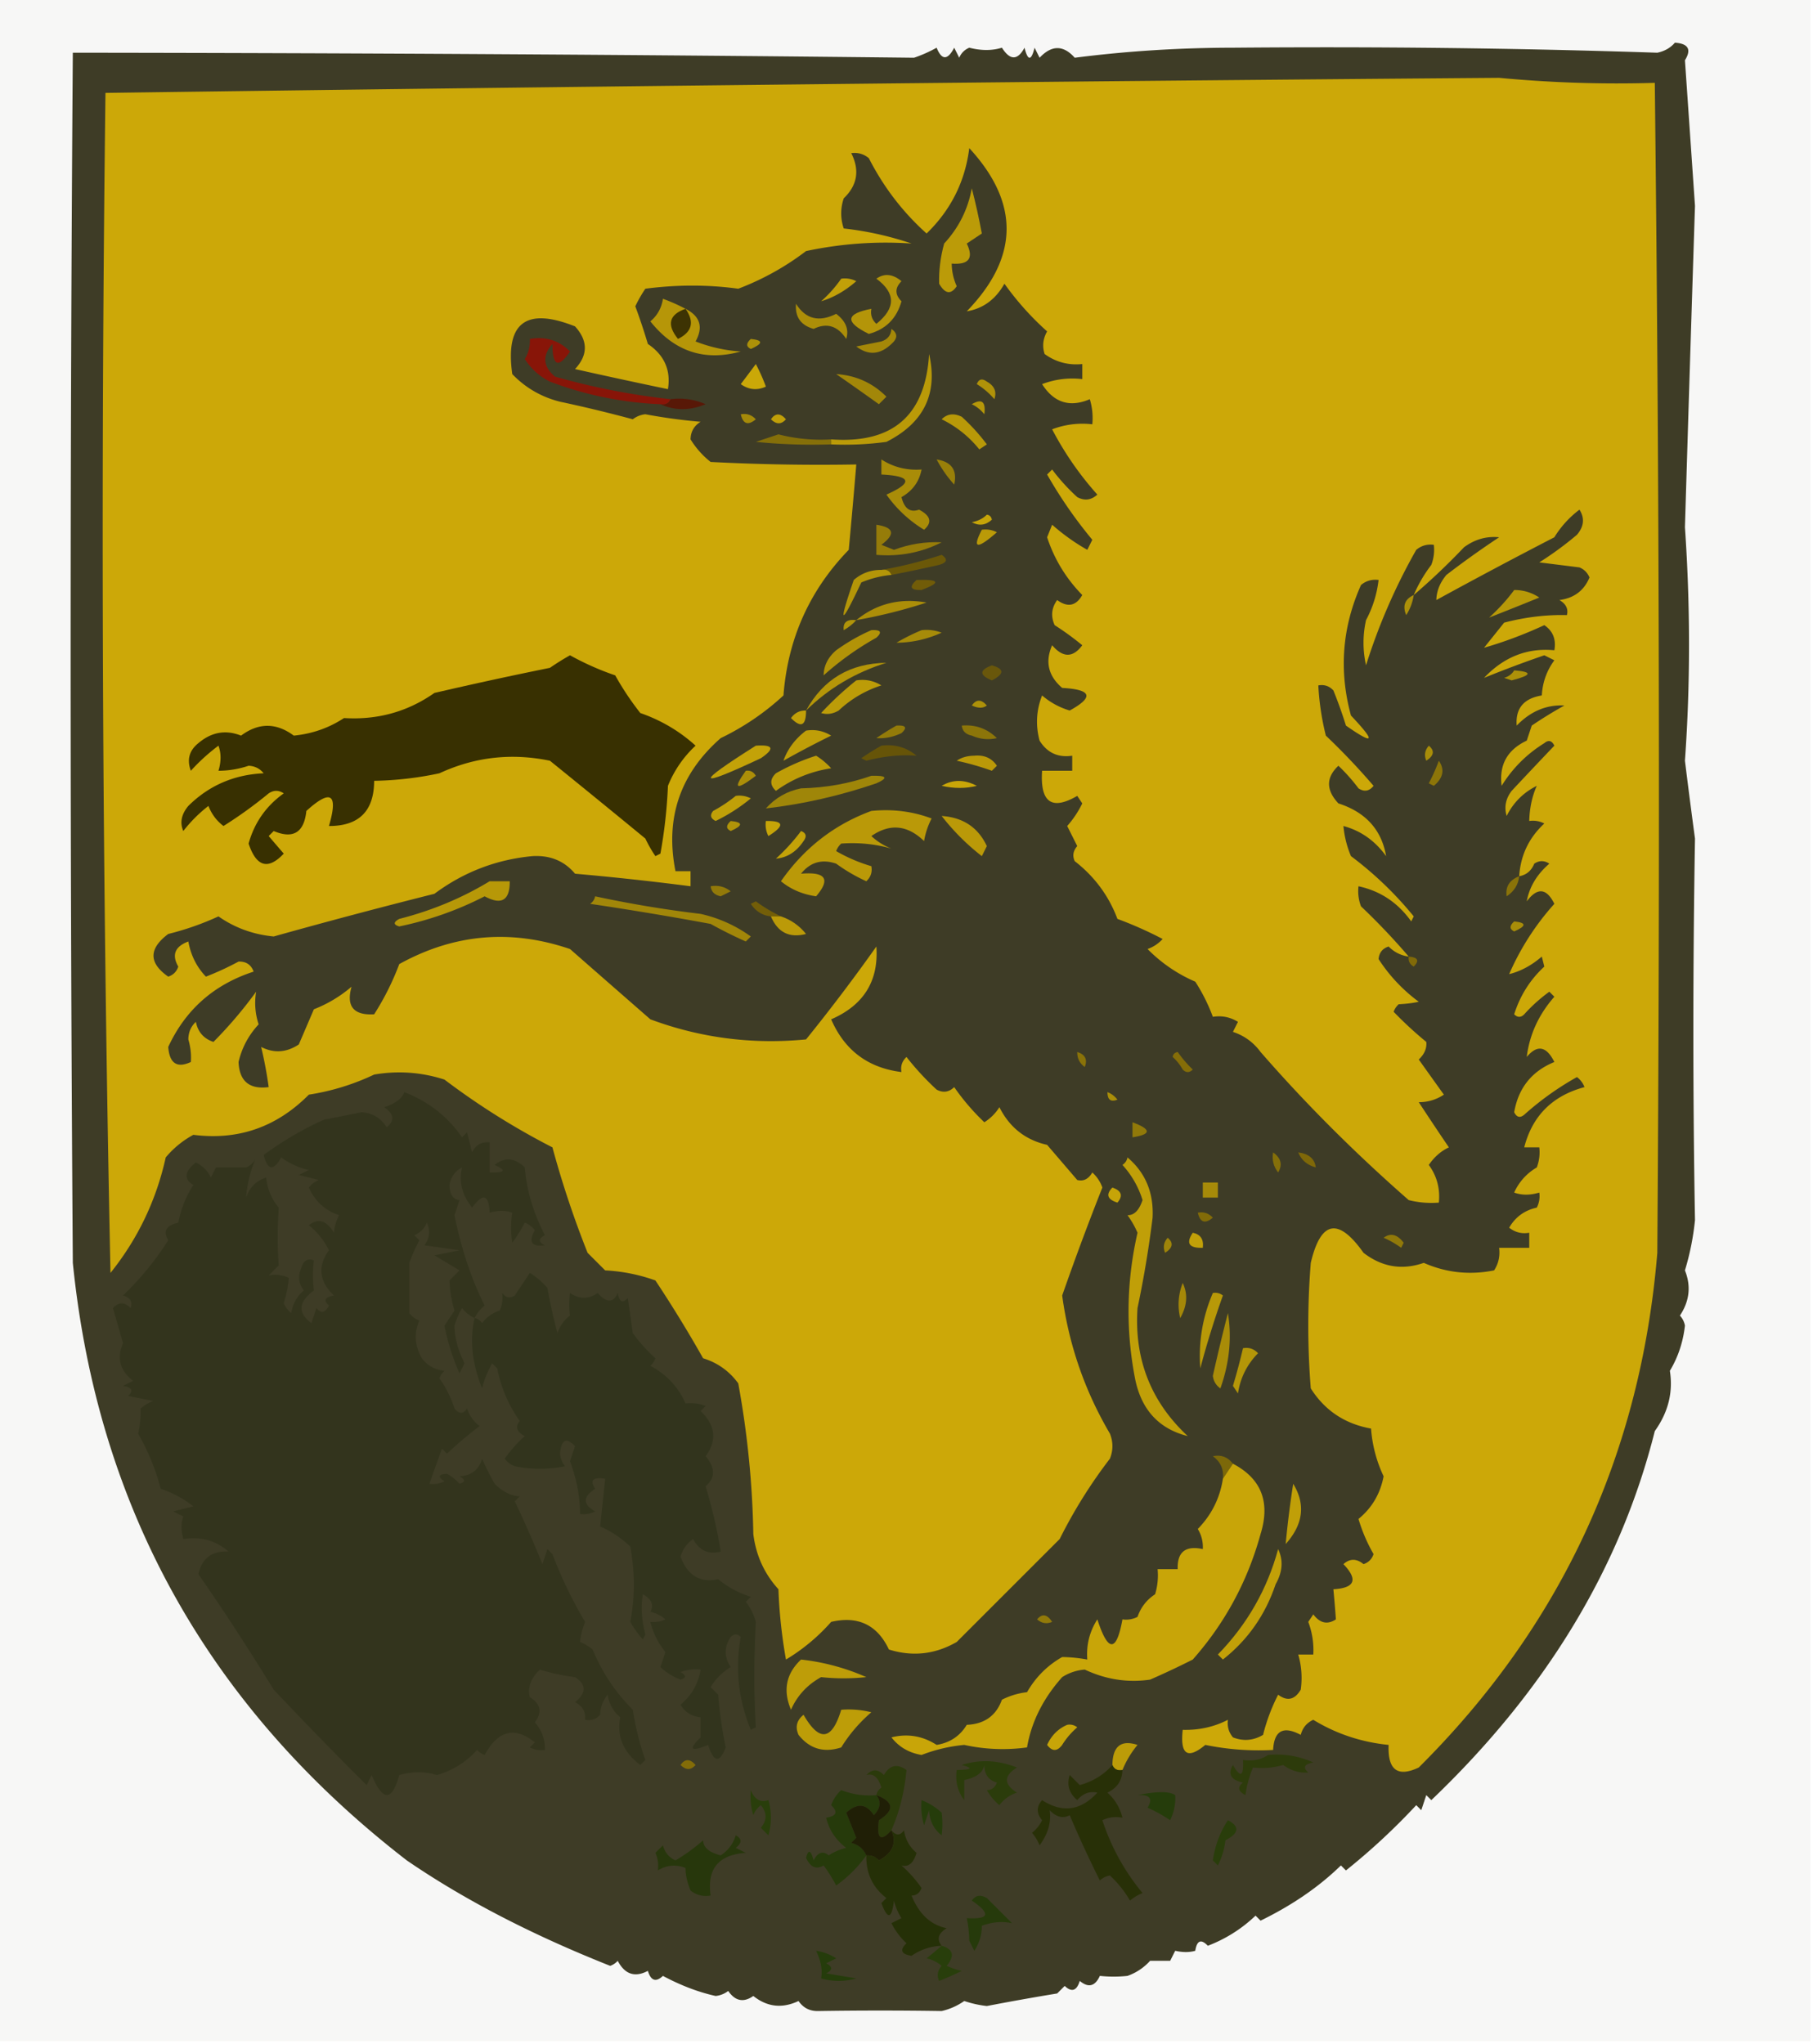 <svg xmlns="http://www.w3.org/2000/svg" width="361" height="407" style="shape-rendering:geometricPrecision;text-rendering:geometricPrecision;image-rendering:optimizeQuality;fill-rule:evenodd;clip-rule:evenodd"><path style="opacity:.039" fill="#323300" d="M-.5-.5h361v407H-.5V-.5z"/><path style="opacity:.847" fill="#1d1b00" d="M333.5 8.5c2.673.184 3.34 1.351 2 3.5l2 29c-.688 21.28-1.355 42.614-2 64 1.084 15.749 1.084 31.249 0 46.5.643 5.198 1.31 10.365 2 15.5-.429 25.977-.429 51.31 0 76a52.42 52.42 0 0 1-2 10c1.248 3.118.914 6.118-1 9a3.943 3.943 0 0 1 1 2c-.37 3.287-1.37 6.287-3 9 .674 4.263-.326 8.263-3 12-6.827 27.184-21.66 51.684-44.5 73.5l-1-1-1 3-1-1a130.132 130.132 0 0 1-14 13l-1-1c-4.347 4.249-9.68 7.915-16 11l-1-1a28.206 28.206 0 0 1-9.5 6c-1.342-1.402-2.176-1.069-2.5 1-1.164.335-2.497.335-4 0l-1 2h-4a10.94 10.94 0 0 1-4.5 3 26.051 26.051 0 0 1-5.5 0c-.953 2.092-2.286 2.425-4 1-.605 1.981-1.605 2.315-3 1l-1.5 1.5a514.52 514.52 0 0 0-14 2.5 21.537 21.537 0 0 1-4.5-1 12.793 12.793 0 0 1-4.5 2 775.561 775.561 0 0 0-24.5 0c-1.711.061-3.044-.606-4-2-3.24 1.536-6.24 1.203-9-1-1.938 1.36-3.604 1.027-5-1a4.933 4.933 0 0 1-2.5 1c-3.442-.764-6.942-2.097-10.5-4-1.395 1.315-2.395.981-3-1-2.584 1.361-4.584.695-6-2a3.647 3.647 0 0 1-1.5 1c-15.604-6.19-29.104-13.19-40.5-21-39.389-30.435-61.556-70.101-66.5-119-.579-81.444-.579-161.778 0-241 57.422.059 113.255.392 167.5 1a27.104 27.104 0 0 0 4.5-2c1.017 2.528 2.184 2.528 3.5 0l1 2c.388-.928 1.055-1.595 2-2 2.368.607 4.534.607 6.5 0 1.62 2.558 3.12 2.558 4.5 0 .667 2.667 1.333 2.667 2 0l1 2c2.398-2.554 4.731-2.554 7 0 10.273-1.321 20.773-1.988 31.5-2 28.94-.249 57.107.085 84.5 1 1.459-.308 2.626-.975 3.5-2z"/><path style="opacity:.78" fill="#f3c700" d="M302.5 174.5c.267-4.157 1.933-7.657 5-10.5a4.934 4.934 0 0 0-3-.5c.068-2.585.568-4.918 1.5-7-2.667 1.333-4.667 3.333-6 6-.52-1.789-.187-3.456 1-5 2.842-3.042 5.676-6.042 8.5-9-.502-1.021-1.168-1.188-2-.5-3.5 2.167-6.333 5-8.5 8.5-.531-4.185 1.136-7.185 5-9l1-3a86.653 86.653 0 0 1 6.5-4c-3.569-.184-6.736 1.149-9.5 4-.266-3.415 1.4-5.415 5-6 .151-2.619.985-4.953 2.5-7l-2-1a233.388 233.388 0 0 0-12 4.5c3.953-4.181 8.62-6.014 14-5.5.384-2.165-.283-3.832-2-5-4 1.848-8 3.348-12 4.5l4-5c4.259-1.107 8.425-1.607 12.5-1.5.311-1.242-.189-2.242-1.5-3 2.911-.376 4.911-1.876 6-4.5-.405-.945-1.072-1.612-2-2l-8-1a66.73 66.73 0 0 0 7.5-5.5c1.401-1.646 1.568-3.313.5-5a19.745 19.745 0 0 0-5 5.5 1072.946 1072.946 0 0 0-23.5 12.5c.044-1.779.711-3.445 2-5a183.542 183.542 0 0 1 10.5-7.5c-2.517-.257-4.85.41-7 2a133.234 133.234 0 0 1-10 9.5 27.563 27.563 0 0 1 3.5-6 8.43 8.43 0 0 0 .5-4c-1.322-.17-2.489.163-3.5 1a118.252 118.252 0 0 0-10 23c-.667-3-.667-6 0-9a22.394 22.394 0 0 0 2.5-8c-1.322-.17-2.489.163-3.5 1-3.761 8.419-4.428 17.085-2 26 5.02 5.302 4.687 5.969-1 2a87.287 87.287 0 0 0-2.5-7c-.825-.886-1.825-1.219-3-1a52.016 52.016 0 0 0 1.5 10 136.414 136.414 0 0 1 9.5 10c-.865 1.083-1.865 1.249-3 .5a35.594 35.594 0 0 0-4-4.5c-2.487 2.334-2.487 4.834 0 7.5 5.427 1.746 8.594 5.246 9.5 10.5-2.207-3.064-5.041-5.064-8.5-6a20.093 20.093 0 0 0 1.5 6 70.96 70.96 0 0 1 12.5 12l-.5 1c-2.659-3.736-6.159-6.069-10.5-7a8.43 8.43 0 0 0 .5 4 133.234 133.234 0 0 1 9.5 10c-1.544-.203-2.878-.87-4-2-1.22.387-1.887 1.22-2 2.5a32.298 32.298 0 0 0 8 8.5c-1.082.249-2.415.415-4 .5a3.647 3.647 0 0 0-1 1.5 76.236 76.236 0 0 0 6.5 6c.127 1.277-.373 2.443-1.5 3.5 1.652 2.323 3.319 4.656 5 7-1.525 1.009-3.192 1.509-5 1.5a622.137 622.137 0 0 0 6 9c-1.573.735-2.907 1.901-4 3.5 1.611 2.21 2.278 4.71 2 7.5a18.453 18.453 0 0 1-6-.5c-10.741-9.407-20.574-19.24-29.5-29.5-1.42-1.922-3.253-3.255-5.5-4l1-2c-1.545-.952-3.212-1.285-5-1a35.576 35.576 0 0 0-3.5-7 29.905 29.905 0 0 1-9.5-6.5 7.293 7.293 0 0 0 3-2 76.537 76.537 0 0 0-9-4c-1.724-4.599-4.558-8.433-8.5-11.5-.492-1.049-.326-2.049.5-3l-2-4a19.953 19.953 0 0 0 3-4.5l-1-1.5c-5.086 2.958-7.419 1.292-7-5h6v-3c-2.825.419-4.991-.581-6.5-3-.821-3.054-.655-6.054.5-9a14.766 14.766 0 0 0 5.5 3c4.883-2.683 4.383-4.183-1.5-4.5-2.775-2.38-3.442-5.213-2-8.5 2.141 2.519 4.141 2.519 6 0a56.551 56.551 0 0 0-5.5-4c-.798-1.759-.631-3.426.5-5 2.086 1.523 3.752 1.19 5-1-3.237-3.313-5.571-7.146-7-11.5l1-2.5a40.943 40.943 0 0 0 7 5l1-2a90.207 90.207 0 0 1-9-13l1-1a38.918 38.918 0 0 0 5 5.5c1.444.78 2.777.614 4-.5a63.477 63.477 0 0 1-9-13 16.868 16.868 0 0 1 8-1 12.93 12.93 0 0 0-.5-5c-3.978 1.701-7.145.701-9.5-3a16.868 16.868 0 0 1 8-1v-3c-2.772.28-5.272-.387-7.5-2-.496-1.535-.33-3.035.5-4.5a57.628 57.628 0 0 1-8.5-9.5c-1.762 3.13-4.262 4.964-7.5 5.5 10.402-10.736 10.569-21.569.5-32.5-.829 6.643-3.662 12.31-8.5 17-4.729-4.24-8.562-9.24-11.5-15-1.011-.837-2.178-1.17-3.5-1 1.715 3.399 1.215 6.399-1.5 9-.667 2-.667 4 0 6 4.609.51 9.109 1.51 13.5 3-6.987-.486-13.987.014-21 1.5a53.5 53.5 0 0 1-13.5 7.5c-6.013-.827-12.18-.827-18.5 0a26.598 26.598 0 0 0-2 3.5 121.85 121.85 0 0 1 2.5 7.5c3.275 2.21 4.608 5.21 4 9a1152.235 1152.235 0 0 1-18.5-4c2.6-2.794 2.6-5.627 0-8.5-9.763-3.89-13.93-.723-12.5 9.5 2.626 2.73 5.793 4.564 9.5 5.5a277.67 277.67 0 0 1 14.5 3.5 4.94 4.94 0 0 1 2.5-1c3.638.682 7.305 1.182 11 1.5-1.304.804-1.971 1.97-2 3.5a17.306 17.306 0 0 0 4 4.5c9.661.5 19.328.666 29 .5-.469 5.662-.969 11.329-1.5 17-7.796 8.031-12.129 17.698-13 29a50.729 50.729 0 0 1-12.5 8.5c-8.091 7.105-11.091 15.939-9 26.5h3v3a562.155 562.155 0 0 0-23-2.5c-2.133-2.547-4.966-3.713-8.5-3.5-7.192.679-13.692 3.179-19.5 7.5-10.733 2.697-21.4 5.53-32 8.5-4.084-.39-7.75-1.724-11-4a56.224 56.224 0 0 1-10 3.5c-3.912 2.937-3.912 5.77 0 8.5 1-.333 1.667-1 2-2-1.34-2.334-.674-4.001 2-5 .498 2.752 1.664 5.085 3.5 7a58.07 58.07 0 0 0 6.5-3c1.5-.047 2.5.619 3 2-7.897 2.568-13.563 7.568-17 15 .247 3.279 1.747 4.279 4.5 3 .117-1.45-.05-2.95-.5-4.5.01-1.404.51-2.57 1.5-3.5.401 2.021 1.568 3.355 3.5 4a85.184 85.184 0 0 0 8.5-10 13.528 13.528 0 0 0 .5 6.5c-2.01 2.167-3.344 4.667-4 7.5.162 3.826 2.162 5.493 6 5a82.54 82.54 0 0 0-1.5-8c2.545 1.297 5.045 1.131 7.5-.5l3-7a26.043 26.043 0 0 0 7.5-4.5c-1.102 3.901.398 5.734 4.5 5.5a53.253 53.253 0 0 0 5-10c10.879-6.021 22.212-7.021 34-3a11776.4 11776.4 0 0 0 16 14c9.959 3.704 20.293 5.037 31 4a365.079 365.079 0 0 0 14-18.5c.482 6.85-2.518 11.684-9 14.5 2.67 6.168 7.337 9.668 14 10.5-.219-1.175.114-2.175 1-3a55.05 55.05 0 0 0 6 6.5c1.284.684 2.451.517 3.5-.5a44.94 44.94 0 0 0 6 7 9.568 9.568 0 0 0 3-3c2.022 4.029 5.188 6.529 9.5 7.5l6 7c1.242.311 2.242-.189 3-1.5a7.293 7.293 0 0 1 2 3 552.22 552.22 0 0 0-8 21.5c1.326 9.816 4.493 18.982 9.5 27.5.667 1.667.667 3.333 0 5a98.66 98.66 0 0 0-10 16L190.5 327c-4.298 2.472-8.798 2.972-13.5 1.5-2.322-4.91-6.155-6.744-11.5-5.5a38.182 38.182 0 0 1-9 7.5 100.292 100.292 0 0 1-1.5-14c-2.816-3.103-4.483-6.77-5-11a184.104 184.104 0 0 0-3-30c-1.774-2.44-4.108-4.106-7-5a254.372 254.372 0 0 0-9.5-15.5 34.78 34.78 0 0 0-10-2l-3.5-3.5a193.678 193.678 0 0 1-7-21A145.865 145.865 0 0 1 88.5 215c-4.576-1.476-9.243-1.81-14-1a46.898 46.898 0 0 1-13 4c-6.42 6.472-14.086 9.139-23 8a18.776 18.776 0 0 0-5.5 4.5c-1.892 8.546-5.559 16.213-11 23a7011.446 7011.446 0 0 1-1-235 48286.052 48286.052 0 0 1 277.5-3 249.202 249.202 0 0 0 31 1c.892 77.665 1.059 155.332.5 233-3.314 40.119-19.147 74.286-47.5 102.5-4.205 1.994-6.205.494-6-4.5-5.454-.548-10.454-2.215-15-5-1.299.59-2.132 1.59-2.5 3-3.466-1.85-5.299-.85-5.5 3a52.793 52.793 0 0 1-13.5-1c-3.537 2.936-5.037 1.936-4.5-3 3.239.087 6.239-.58 9-2-.17 1.322.163 2.489 1 3.5 2.079.808 4.079.641 6-.5a37.321 37.321 0 0 1 3-8c1.806 1.359 3.306 1.025 4.5-1a16.597 16.597 0 0 0-.5-7h3a15.894 15.894 0 0 0-1-6.5l1-1.5c1.32 1.77 2.82 2.103 4.5 1a240.024 240.024 0 0 0-.5-6c4.289-.244 4.956-1.911 2-5 1.276-1.145 2.609-1.145 4 0 1-.333 1.667-1 2-2a32.415 32.415 0 0 1-3-7c2.676-2.19 4.342-5.023 5-8.5a26.708 26.708 0 0 1-2.5-9.5c-5.213-.934-9.213-3.6-12-8a156.422 156.422 0 0 1 0-25c1.984-8.43 5.484-9.097 10.5-2 3.686 2.837 7.686 3.503 12 2 4.474 1.968 9.14 2.468 14 1.5.88-1.356 1.214-2.856 1-4.5h6v-3c-1.478.262-2.811-.071-4-1 1.238-2.137 3.071-3.471 5.5-4a4.934 4.934 0 0 0 .5-3c-1.831.552-3.497.552-5 0a10.91 10.91 0 0 1 4.5-5 8.43 8.43 0 0 0 .5-4h-3c1.612-6.279 5.612-10.279 12-12a4.457 4.457 0 0 0-1.5-2 58.317 58.317 0 0 0-10.5 7.5c-.832.688-1.498.521-2-.5.84-4.835 3.506-8.169 8-10-1.577-3.175-3.41-3.509-5.5-1 .555-4.464 2.389-8.464 5.5-12l-1-1a31.84 31.84 0 0 0-5 4.5c-.667.667-1.333.667-2 0 1.179-3.734 3.179-6.901 6-9.5l-.5-2c-2.029 1.76-4.196 2.927-6.5 3.5a51.758 51.758 0 0 1 9-14c-1.552-3.151-3.385-3.318-5.5-.5.541-2.892 2.041-5.392 4.5-7.5-1-.667-2-.667-3 0-.578 1.417-1.578 2.25-3 2.5z"/><path style="opacity:.78" fill="#deb600" d="M193.5 37.5c.744 2.86 1.411 5.86 2 9l-3 2c1.421 2.928.421 4.262-3 4 .019 1.56.352 3.06 1 4.5-1.148 1.726-2.315 1.56-3.5-.5-.073-2.658.26-5.324 1-8 2.904-3.142 4.738-6.809 5.5-11z"/><path style="opacity:.78" fill="#e6bd00" d="M167.5 55.5a4.932 4.932 0 0 1 3 .5c-2.191 1.92-4.524 3.253-7 4a25.154 25.154 0 0 0 4-4.5z"/><path style="opacity:.78" fill="#d7b000" d="M136.5 61.5c2.91 1.473 3.577 3.64 2 6.5a29.948 29.948 0 0 0 9 2c-7.226 2.01-13.226.01-18-6 1.393-1.171 2.227-2.671 2.5-4.5a36.28 36.28 0 0 1 4.5 2z"/><path style="opacity:.847" fill="#272203" d="M136.5 61.5c1.822 2.607 1.322 4.607-1.5 6-2.29-2.844-1.79-4.844 1.5-6z"/><path style="opacity:.78" fill="#caa600" d="M158.5 60.5c1.916 3.056 4.582 3.722 8 2 1.922 1.46 2.589 3.127 2 5-1.7-2.618-3.866-3.284-6.5-2-2.556-.72-3.723-2.386-3.5-5z"/><path style="opacity:.773" fill="#d6af00" d="M174.5 55.5c1.589-1.121 3.256-.954 5 .5-1.333 1.333-1.333 2.667 0 4-.953 3.424-3.119 5.59-6.5 6.5-4.812-2.351-4.645-4.018.5-5-.219 1.175.114 2.175 1 3 3.882-3.125 3.882-6.125 0-9z"/><path style="opacity:.788" fill="#9c0b00" d="M133.5 79.5c-.342.838-1.008 1.172-2 1a70.138 70.138 0 0 1-22-4.5 12.38 12.38 0 0 1-5-4.5 6.845 6.845 0 0 0 1-4c3.165-.537 5.831.297 8 2.5-2.333 3.427-3.5 2.927-3.5-1.5-2.051 2.31-1.884 4.476.5 6.5a139.472 139.472 0 0 0 23 4.5z"/><path style="opacity:.78" fill="#c19e00" d="M177.5 65.5c1.276.886 1.276 1.886 0 3-2.273 2.163-4.607 2.33-7 .5l5-1c1.256-.417 1.923-1.25 2-2.5z"/><path style="opacity:.773" fill="#ceaa00" d="M149.5 67.5c2.475.247 2.475.913 0 2-.963-.47-.963-1.136 0-2z"/><path style="opacity:.78" fill="#f1c600" d="M150.5 72.5a36.287 36.287 0 0 1 2 4.5c-1.759.797-3.426.63-5-.5a512.469 512.469 0 0 0 3-4z"/><path style="opacity:.773" fill="#d1ab00" d="M194.5 76.5c.397-1.025 1.063-1.192 2-.5 1.507.837 2.007 2.004 1.5 3.5a14.694 14.694 0 0 0-3.5-3z"/><path style="opacity:.773" fill="#bf9c00" d="M166.5 74.5c3.911.247 7.244 1.747 10 4.5l-1.5 1.5a625.375 625.375 0 0 0-8.5-6z"/><path style="opacity:.816" fill="#5f1101" d="M133.5 79.5a13.118 13.118 0 0 1 7 1c-3.145 1.303-6.145 1.303-9 0 .992.172 1.658-.162 2-1z"/><path style="opacity:.78" fill="#dcb500" d="M165.5 88.5v-1c12.268.896 18.768-4.77 19.5-17 1.796 7.895-1.038 13.728-8.5 17.5a60.94 60.94 0 0 1-11 .5z"/><path style="opacity:.773" fill="#d8b100" d="M193.5 80.5c1.996-1.188 2.829-.521 2.5 2-.708-.88-1.542-1.547-2.5-2z"/><path style="opacity:.773" fill="#c3a100" d="M147.5 82.5c1.175-.219 2.175.114 3 1-1.552 1.298-2.552.965-3-1z"/><path style="opacity:.78" fill="#e4bb00" d="M153.5 83.5c.886-1.276 1.886-1.276 3 0-.925 1.062-1.925 1.062-3 0z"/><path style="opacity:.78" fill="#dab300" d="M187.5 83.5c1.101-1.098 2.434-1.265 4-.5a38.918 38.918 0 0 1 5 5.5l-1.5 1a21.773 21.773 0 0 0-7.5-6z"/><path style="opacity:.773" fill="#9a7e01" d="M165.5 87.5v1c-5.011.166-10.011 0-15-.5l4.5-1.5a33.799 33.799 0 0 0 10.5 1z"/><path style="opacity:.773" fill="#b49400" d="M186.5 91.5c2.973.465 4.14 2.132 3.5 5a24.004 24.004 0 0 1-3.5-5z"/><path style="opacity:.78" fill="#c7a300" d="M175.5 91.5c2.413 1.55 5.079 2.217 8 2-.461 2.416-1.794 4.25-4 5.5.565 2.298 1.732 3.131 3.5 2.5 2.326 1.213 2.659 2.546 1 4a25.059 25.059 0 0 1-7.5-7c5.325-2.37 4.992-3.704-1-4v-3z"/><path style="opacity:.78" fill="#ebc100" d="M196.5 102.5c.543.06.876.393 1 1-1.223 1.114-2.556 1.281-4 .5 1.237-.232 2.237-.732 3-1.5z"/><path style="opacity:.773" fill="#b08f00" d="M174.5 104.5c3.529.53 3.862 1.863 1 4l2.5 1c3.113-1.157 6.28-1.657 9.5-1.5-4.039 2.05-8.372 2.884-13 2.5v-6z"/><path style="opacity:.78" fill="#dcb500" d="M195.5 105.5a4.934 4.934 0 0 1 3 .5c-3.971 3.474-4.971 3.307-3-.5z"/><path style="opacity:.792" fill="#776000" d="M177.5 114.5c-.342-.838-1.008-1.172-2-1 3.954-.676 7.954-1.676 12-3 1.274.859 1.108 1.526-.5 2a294.278 294.278 0 0 1-9.5 2z"/><path style="opacity:.792" fill="#7e6500" d="M182.5 115.5c4.6-.155 4.933.512 1 2-2.221.061-2.554-.605-1-2z"/><path style="opacity:.78" fill="#d5af00" d="M175.5 113.5c.992-.172 1.658.162 2 1a20.093 20.093 0 0 0-6 1.5c-4.152 8.823-4.652 8.657-1.5-.5 1.584-1.361 3.418-2.028 5.5-2z"/><path style="opacity:.78" fill="#dab300" d="M301.5 117.5c1.808-.009 3.475.491 5 1.5a710.318 710.318 0 0 1-10 4c1.924-1.75 3.591-3.583 5-5.5z"/><path style="opacity:.773" fill="#ceaa00" d="M281.5 118.5a10.134 10.134 0 0 1-1.5 4c-.773-1.852-.273-3.186 1.5-4z"/><path style="opacity:.78" fill="#caa500" d="M170.5 123.5c4.025-3.278 8.692-4.445 14-3.5a102.856 102.856 0 0 1-14 3.5z"/><path style="opacity:.773" fill="#d2ad00" d="M170.5 123.5c-.672.767-1.505 1.434-2.5 2-.188-1.561.645-2.228 2.5-2z"/><path style="opacity:.78" fill="#d2ac00" d="M173.5 125.5c1.879-.107 2.212.393 1 1.5a58.317 58.317 0 0 0-10.5 7.5c.027-1.917.861-3.584 2.5-5 2.265-1.627 4.599-2.961 7-4z"/><path style="opacity:.773" fill="#c5a200" d="M183.5 125.5a8.43 8.43 0 0 1 4 .5c-2.93 1.318-5.93 1.985-9 2a39.445 39.445 0 0 1 5-2.5z"/><path style="opacity:.847" fill="#1e1b00" d="M113.5 130.5a55.078 55.078 0 0 0 9 4 56.863 56.863 0 0 0 5 7.5c4.145 1.441 7.811 3.607 11 6.5a22.202 22.202 0 0 0-5.5 8 99.101 99.101 0 0 1-1.5 13.5l-1 .5a26.585 26.585 0 0 1-2-3.5 3011.16 3011.16 0 0 0-19-15.5c-7.651-1.586-14.985-.753-22 2.5a67.29 67.29 0 0 1-13 1.5c-.015 6.015-3.015 9.015-9 9 1.888-6.436.388-7.436-4.5-3-.448 4.303-2.615 5.636-6.5 4l-1 1a612.617 612.617 0 0 0 3 3.5c-3.114 3.309-5.447 2.643-7-2 1.15-4.152 3.484-7.486 7-10-1-.667-2-.667-3 0a86.16 86.16 0 0 1-9 6.5c-1.352-1.018-2.352-2.351-3-4a28.071 28.071 0 0 0-5 5c-.723-1.664-.39-3.331 1-5 4.112-4.068 9.112-6.234 15-6.5-.763-.944-1.763-1.444-3-1.5a19.051 19.051 0 0 1-6 1c.552-1.831.552-3.497 0-5a38.918 38.918 0 0 0-5.5 5c-.825-2.201-.325-4.034 1.5-5.5 2.608-2.213 5.441-2.713 8.5-1.5 3.49-2.604 6.99-2.604 10.5 0 3.664-.36 6.997-1.526 10-3.5 6.663.414 12.663-1.253 18-5a842.475 842.475 0 0 1 23-5 51.22 51.22 0 0 1 4-2.5z"/><path style="opacity:.759" fill="#776103" d="M197.5 132.5c2.512.716 2.512 1.716 0 3-2.545-1.049-2.545-2.049 0-3z"/><path style="opacity:.773" fill="#cda900" d="M301.5 133.5c3.721.293 3.555.959-.5 2l-1.5-.5c.916-.278 1.582-.778 2-1.5z"/><path style="opacity:.78" fill="#d6b000" d="M160.5 141.5c3.43-6.244 8.763-9.411 16-9.5-6.155 1.906-11.488 5.072-16 9.5z"/><path style="opacity:.78" fill="#dfb700" d="M170.5 135.5c1.788-.285 3.455.048 5 1a22.251 22.251 0 0 0-8.5 5c-1.162.687-2.328.853-3.5.5a62.957 62.957 0 0 1 7-6.5z"/><path style="opacity:.773" fill="#ceaa00" d="M193.5 140.5c.886-1.276 1.886-1.276 3 0-.733.587-1.733.587-3 0z"/><path style="opacity:.78" fill="#e6bd00" d="M160.5 141.5c.006 3.048-.994 3.548-3 1.5.744-1.039 1.744-1.539 3-1.5z"/><path style="opacity:.773" fill="#a38600" d="M191.5 144.5c2.726-.236 5.059.597 7 2.5-1.679.395-3.345.228-5-.5-1.213-.247-1.88-.914-2-2z"/><path style="opacity:.78" fill="#e3ba00" d="M160.5 145.5c1.788-.285 3.455.048 5 1a192.62 192.62 0 0 0-9.5 5c.814-2.342 2.314-4.342 4.5-6z"/><path style="opacity:.773" fill="#ac8d00" d="M178.5 144.5c1.879-.107 2.212.393 1 1.5-1.665.788-3.331 1.122-5 1a51.22 51.22 0 0 1 4-2.5z"/><path style="opacity:.78" fill="#e8bf00" d="M150.5 148.5c3.499-.241 3.832.592 1 2.5-12.927 6.076-13.261 5.243-1-2.5z"/><path style="opacity:.792" fill="#715b00" d="M175.5 148.5c2.657-.338 4.99.329 7 2-3.126-.25-6.459.084-10 1l-1-.5a51.22 51.22 0 0 1 4-2.5z"/><path style="opacity:.773" fill="#c7a400" d="M284.5 148.5c1.213.997 1.046 1.997-.5 3-.47-1.077-.303-2.077.5-3z"/><path style="opacity:.78" fill="#e1b900" d="M162.5 150.5c1.029.626 2.029 1.459 3 2.5-4.052.627-7.718 2.127-11 4.5-1.231-1.151-1.231-2.317 0-3.5a42.435 42.435 0 0 1 8-3.5z"/><path style="opacity:.78" fill="#dcb400" d="M190.5 151.5c.949-.652 2.115-.986 3.5-1 1.973-.191 3.473.476 4.5 2l-1 1a54.86 54.86 0 0 0-7-2z"/><path style="opacity:.773" fill="#a38500" d="M286.5 151.5c1.212 1.764.879 3.43-1 5l-1-.5a39.064 39.064 0 0 0 2-4.5z"/><path style="opacity:.78" fill="#caa500" d="M148.5 153.5c.876-.131 1.543.202 2 1-3.962 3.004-4.629 2.67-2-1z"/><path style="opacity:.78" fill="#efc400" d="M187.5 156.5c2.193-1.297 4.527-1.297 7 0-2.218.557-4.551.557-7 0z"/><path style="opacity:.773" fill="#bc9b00" d="M173.5 154.5c3.098-.087 3.432.413 1 1.5-7.268 2.48-14.601 4.147-22 5 1.877-2.106 4.21-3.439 7-4 4.934-.116 9.6-.949 14-2.5z"/><path style="opacity:.78" fill="#e4bc00" d="M146.5 158.5a4.934 4.934 0 0 1 3 .5 35.186 35.186 0 0 1-7 4.5c-1.021-.502-1.188-1.168-.5-2a29.01 29.01 0 0 0 4.5-3z"/><path style="opacity:.78" fill="#dcb400" d="M173.5 161.5c4.203-.424 8.203.076 12 1.5a15.256 15.256 0 0 0-1.5 4.5c-3.318-3.216-6.818-3.549-10.5-1a12.403 12.403 0 0 0 4 2.5c-3.214-.917-6.547-1.25-10-1a3.647 3.647 0 0 0-1 1.5 31.871 31.871 0 0 0 7 3c.219 1.175-.114 2.175-1 3a33.902 33.902 0 0 1-6-3.5c-2.828-.969-5.162-.303-7 2 4.932-.424 5.932 1.076 3 4.5-2.706-.387-5.039-1.387-7-3 4.616-6.619 10.616-11.286 18-14zM187.5 162.5c4.257.284 7.257 2.284 9 6l-1 2a45.406 45.406 0 0 1-8-8z"/><path style="opacity:.773" fill="#d2ad00" d="M145.5 163.5c2.475.247 2.475.913 0 2-.963-.47-.963-1.137 0-2z"/><path style="opacity:.78" fill="#ecc200" d="M152.5 163.5c3.633-.057 3.8.943.5 3a4.934 4.934 0 0 1-.5-3z"/><path style="opacity:.78" fill="#e8bf00" d="M159.5 165.5c1.025.397 1.192 1.063.5 2-1.422 2.138-3.255 3.305-5.5 3.5a38.47 38.47 0 0 0 5-5.5z"/><path style="opacity:.773" fill="#a08300" d="M302.5 174.5c-.185 1.696-1.019 3.029-2.5 4-.279-1.912.554-3.246 2.5-4z"/><path style="opacity:.773" fill="#ab8b00" d="M141.5 176.5c1.478-.262 2.811.071 4 1l-2 1c-1.213-.247-1.88-.914-2-2z"/><path style="opacity:.78" fill="#d8b200" d="M97.5 175.5h4c.028 3.819-1.638 4.819-5 3a66.413 66.413 0 0 1-17 6c-1.196-.346-1.196-.846 0-1.5 6.489-1.653 12.489-4.153 18-7.5z"/><path style="opacity:.792" fill="#816800" d="M155.5 182.5h-2c-1.696-.185-3.029-1.019-4-2.5l1-.5a31.642 31.642 0 0 0 5 3z"/><path style="opacity:.773" fill="#be9b00" d="M118.5 178.5c6.9 1.487 13.9 2.654 21 3.5a27.127 27.127 0 0 1 10 4.5l-1 1a88.515 88.515 0 0 1-7-3.5 672.133 672.133 0 0 0-24-4c.556-.383.889-.883 1-1.5z"/><path style="opacity:.78" fill="#ddb500" d="M153.5 182.5h2c1.987.664 3.654 1.831 5 3.5-3.313.864-5.646-.302-7-3.5z"/><path style="opacity:.773" fill="#c7a400" d="M301.5 183.5c2.475.247 2.475.913 0 2-.963-.47-.963-1.137 0-2z"/><path style="opacity:.792" fill="#937700" d="M280.5 190.5c1.837.139 2.17.806 1 2-.798-.457-1.131-1.124-1-2z"/><path style="opacity:.792" fill="#977a00" d="M233.5 210.5c.06-.543.393-.876 1-1a23.65 23.65 0 0 0 3 3.5c-.667.667-1.333.667-2 0-.566-.995-1.233-1.828-2-2.5z"/><path style="opacity:.773" fill="#9f8200" d="M214.5 209.5c1.585.502 2.085 1.502 1.5 3-1.039-.744-1.539-1.744-1.5-3z"/><path style="opacity:.231" fill="#111e00" d="M94.5 262.5c-.958-.453-1.792-1.119-2.5-2a16.23 16.23 0 0 0-1.5 3.5c.017 2.381.683 4.881 2 7.5l-1 2a43.21 43.21 0 0 1-3-9.5l2-3c-.59-1.889-.923-3.889-1-6l2-2-5-3 5-1-7-1c1.054-1.388 1.22-2.888.5-4.5-.5 1.167-1.333 2-2.5 2.5l1 1a37.107 37.107 0 0 0-2 4.5v10a4.458 4.458 0 0 0 2 1.5c-1.098 2.498-.932 4.998.5 7.5 1.097 1.467 2.597 2.301 4.5 2.5-.457.414-.79.914-1 1.5a22.124 22.124 0 0 1 3 6c.925 1.141 1.759 1.141 2.5 0a6.977 6.977 0 0 0 2.5 3.5 80.412 80.412 0 0 0-6.5 5.5l-1-1a926.764 926.764 0 0 0-2.5 7 4.934 4.934 0 0 0 3-.5c-1.388-.889-1.222-1.389.5-1.5a9.26 9.26 0 0 1 2.5 2c1.196-.346 1.196-.846 0-1.5 2.348-.11 3.848-1.277 4.5-3.5a48.145 48.145 0 0 0 2.5 5c1.585 1.587 3.252 2.42 5 2.5l-1 1a210.25 210.25 0 0 1 5.5 12.5l1-3 1 1a85.835 85.835 0 0 0 6.5 13.5c-.551 1.398-.884 2.732-1 4 .916.374 1.75.874 2.5 1.5a36.73 36.73 0 0 0 8 12 54.874 54.874 0 0 0 2.5 10l-1 1c-3.401-2.554-4.734-5.721-4-9.5-1.393-1.171-2.227-2.671-2.5-4.5-.967 1.178-1.467 2.511-1.5 4-.825.886-1.825 1.219-3 1 .14-1.624-.527-2.79-2-3.5 2.281-1.851 2.281-3.518 0-5a38.852 38.852 0 0 1-7-1.5c-1.803 1.705-2.469 3.538-2 5.5 2.169 1.328 2.502 2.994 1 5 1.385 1.597 2.051 3.43 2 5.5a4.934 4.934 0 0 1-3-.5l1-1c-3.989-3.226-7.322-2.392-10 2.5a3.647 3.647 0 0 1-1.5-1c-2.195 2.43-4.862 4.097-8 5-2.363-.732-4.863-.732-7.5 0-1.441 5.291-3.275 5.291-5.5 0l-1 2c-5.615-5.567-11.782-11.9-18.5-19-5.28-8.58-10.28-16.247-15-23 .716-3.184 2.716-4.684 6-4.5-2.502-2.212-5.502-3.045-9-2.5-.466-1.701-.466-3.201 0-4.5l-2-1 4-1a20.505 20.505 0 0 0-6.5-3.5 44.37 44.37 0 0 0-4.5-11c.38-1.521.546-3.187.5-5a9.457 9.457 0 0 1 2.5-1.5l-5-1c1.134-1.016.8-1.683-1-2l2-1c-2.628-2.061-3.295-4.561-2-7.5l-2-7c1.15-1.231 2.317-1.231 3.5 0 .456-1.244-.044-2.077-1.5-2.5 3.499-3.375 6.499-7.042 9-11-1.07-1.825-.404-2.992 2-3.5.53-2.757 1.53-5.257 3-7.5-1.943-1.193-1.776-2.693.5-4.5a6.544 6.544 0 0 1 3 3l1-2c2.012-.025 4.012-.025 6 0 .945-.405 1.612-1.072 2-2-1.105 2.487-1.772 5.154-2 8 .667-2 2-3.333 4-4 .233 2.28 1.066 4.28 2.5 6-.265 4.129-.265 7.962 0 11.5l-2 2c1.45-.263 2.784-.096 4 .5-.11 1.598-.443 3.265-1 5a4.451 4.451 0 0 0 1.5 2c.273-1.829 1.107-3.329 2.5-4.5-1.054-1.388-1.22-2.888-.5-4.5.423-1.456 1.256-1.956 2.5-1.5-.245 1.911-.245 3.911 0 6-3.104 2.273-3.27 4.44-.5 6.5l1-3c.914 1.154 1.747.987 2.5-.5-1.134-1.016-.8-1.683 1-2-2.97-2.828-3.303-5.828-1-9a14.505 14.505 0 0 0-4-5c1.879-1.444 3.545-.944 5 1.5.055-1.03.388-2.197 1-3.5-2.795-.961-4.795-2.794-6-5.5a4.458 4.458 0 0 1 2-1.5l-4-1 2-1a14.442 14.442 0 0 1-5.5-2.5c-1.544 2.764-2.71 2.597-3.5-.5 4.077-2.945 8.077-5.278 12-7l7.5-1.5c2.151.143 3.818 1.143 5 3 1.628-1.319 1.461-2.652-.5-4 2.234-.729 3.567-1.729 4-3 4.795 1.858 8.628 4.858 11.5 9l1-1 1 4c.71-1.473 1.876-2.14 3.5-2v6c3.098.087 3.432-.413 1-1.5 1.989-1.618 3.989-1.451 6 .5.363 4.55 1.697 9.05 4 13.5-1.333.667-1.333 1.333 0 2-2.667.333-3.333-.667-2-3a4.457 4.457 0 0 0-2-1.5 32.065 32.065 0 0 1-2.5 4c-.305-2.057-.305-4.057 0-6-1.299-.466-2.799-.466-4.5 0-.156-3.635-1.322-3.968-3.5-1-2.007-2.54-2.673-5.207-2-8-1.397.726-2.23 1.893-2.5 3.5.04 1.894.706 2.894 2 3l-1 3c1.337 6.679 3.337 12.679 6 18-.88.708-1.547 1.542-2 2.5z"/><path style="opacity:.773" fill="#c9a600" d="M220.5 217.5c.789.283 1.456.783 2 1.5-1.316.528-1.983.028-2-1.5z"/><path style="opacity:.773" fill="#aa8b00" d="M225.5 223.5c3.797 1.411 3.797 2.411 0 3v-3z"/><path style="opacity:.773" fill="#997d00" d="M253.5 229.5c1.588 1.135 1.921 2.469 1 4-.929-1.189-1.262-2.522-1-4z"/><path style="opacity:.792" fill="#907400" d="M258.5 229.5c2.106.262 3.273 1.262 3.5 3-1.729-.474-2.895-1.474-3.5-3z"/><path style="opacity:.773" fill="#c4a100" d="M239.5 235.5h3v3h-3v-3z"/><path style="opacity:.78" fill="#ecc200" d="M221.5 236.5c1.832.64 2.165 1.64 1 3-2.019-.633-2.353-1.633-1-3z"/><path style="opacity:.78" fill="#e4bb00" d="M224.5 230.5c3.578 3.031 5.244 7.031 5 12a212.956 212.956 0 0 1-3 18c-.678 10.157 2.655 18.657 10 25.5-5.78-1.457-9.28-5.29-10.5-11.5-1.868-9.692-1.702-19.359.5-29a18.184 18.184 0 0 0-2-3.5c1.311.054 2.311-.946 3-3a18.324 18.324 0 0 0-4-7c.556-.383.889-.883 1-1.5z"/><path style="opacity:.792" fill="#947800" d="M238.5 241.5c1.175-.219 2.175.114 3 1-1.552 1.298-2.552.965-3-1z"/><path style="opacity:.78" fill="#e5bc00" d="M237.5 245.5c1.548.321 2.215 1.321 2 3-2.748.098-3.414-.902-2-3z"/><path style="opacity:.773" fill="#aa8b00" d="M275.5 246.5c1.392-1.022 2.725-.689 4 1l-.5 1a18.473 18.473 0 0 0-3.5-2z"/><path style="opacity:.773" fill="#ba9900" d="M232.5 246.5c1.213.997 1.046 1.997-.5 3-.47-1.077-.303-2.077.5-3z"/><path style="opacity:.231" fill="#0b1d00" d="M94.5 262.5c.617.111 1.117.444 1.5 1a6.977 6.977 0 0 1 3.5-2.5c.482-1.008.648-2.175.5-3.5.718.951 1.551 1.117 2.5.5a566.39 566.39 0 0 0 3-4.5 14.972 14.972 0 0 1 3.5 3 108.394 108.394 0 0 0 2 9 6.978 6.978 0 0 1 2.5-3.5c-.194-1.43-.194-2.93 0-4.5 1.871 1.267 3.704 1.267 5.5 0 1.791 2.013 3.125 2.013 4 0 .317 1.801.984 2.134 2 1l1 7a32.45 32.45 0 0 0 4.5 5 3.647 3.647 0 0 1-1 1.5c3.249 1.745 5.582 4.245 7 7.5a8.43 8.43 0 0 1 4 .5l-1 1c2.987 2.877 3.321 5.877 1 9 1.959 2.316 1.959 4.316 0 6 1.355 4.504 2.355 8.837 3 13-2.403.63-4.237-.203-5.5-2.5-1.236.899-2.07 2.066-2.5 3.5 1.416 3.779 3.916 5.279 7.5 4.5a18.979 18.979 0 0 0 6.5 3.5l-1 1a11.295 11.295 0 0 1 2 4c-.389 7.448-.389 14.448 0 21l-1 .5c-2.483-6.041-3.15-12.207-2-18.5-.667-.667-1.333-.667-2 0-1.333 2-1.333 4 0 6-1.667 1-3 2.333-4 4l1.5 1.5a84.8 84.8 0 0 0 1.5 10.5c-1.224 3.184-2.391 3.017-3.5-.5-3.474 1.428-3.974.928-1.5-1.5v-4c-1.786-.196-3.119-1.029-4-2.5 2.234-1.881 3.567-4.215 4-7a8.43 8.43 0 0 0-4 .5c1.196.654 1.196 1.154 0 1.5a12.403 12.403 0 0 1-4-2.5l1-3a15.096 15.096 0 0 1-3-6c1.238.077 2.238-.089 3-.5a6.802 6.802 0 0 0-3-1.5c.758-1.364.258-2.531-1.5-3.5-.414 2.53-.247 5.197.5 8l-.5 1a20.499 20.499 0 0 1-2.5-3.5c.946-4.859.946-9.859 0-15a20.174 20.174 0 0 0-6-4c.309-2.926.643-6.093 1-9.5-2.442-.381-3.109.286-2 2-2.473 1.598-2.473 3.098 0 4.5a4.934 4.934 0 0 1-3 .5c.002-3.366-.664-6.866-2-10.5l1-3c-1.74-1.817-2.74-1.317-3 1.5a4.933 4.933 0 0 0 1 2.5 25.238 25.238 0 0 1-10 0 4.457 4.457 0 0 1-2-1.5 25.513 25.513 0 0 1 4-4.5c-1.625-.853-1.958-1.853-1-3-2.236-3.145-3.737-6.645-4.5-10.5l-1-1c-.98 1.759-1.647 3.426-2 5-2.001-4.959-2.501-9.626-1.5-14z"/><path style="opacity:.78" fill="#c29e00" d="M235.5 255.5c1.059 2.226.892 4.559-.5 7a11.596 11.596 0 0 1 .5-7z"/><path style="opacity:.78" fill="#dab300" d="M241.5 257.5a2.428 2.428 0 0 1 2 .5 183.49 183.49 0 0 0-4.5 14.5c-.393-5.204.441-10.204 2.5-15z"/><path style="opacity:.78" fill="#c7a300" d="M244.5 261.5c.802 4.924.302 9.924-1.5 15-.87-.608-1.37-1.441-1.5-2.5a413.872 413.872 0 0 1 3-12.5z"/><path style="opacity:.78" fill="#d5af00" d="M247.5 268.5c1.175-.219 2.175.114 3 1-2.183 2.207-3.516 4.874-4 8l-1-1.5a124.79 124.79 0 0 0 2-7.5z"/><path style="opacity:.773" fill="#8f7400" d="m245.5 291.5-2 3c.203-1.89-.463-3.39-2-4.5 1.64-.348 2.973.152 4 1.5z"/><path style="opacity:.78" fill="#eec300" d="M245.5 291.5c5.645 2.963 7.478 7.63 5.5 14-2.58 9.402-7.08 17.735-13.5 25a165.558 165.558 0 0 1-8.5 4c-4.463.646-8.796-.021-13-2a9.62 9.62 0 0 0-4.5 1.5c-3.793 4.25-6.126 8.916-7 14a35.54 35.54 0 0 1-12.5-.5 31.606 31.606 0 0 0-8.5 2c-2.491-.409-4.491-1.576-6-3.5 3.211-.798 6.211-.298 9 1.5 2.647-.429 4.647-1.762 6-4 3.512-.144 5.846-1.81 7-5a14.72 14.72 0 0 1 5-1.5c1.728-3.001 4.061-5.334 7-7 1.607.019 3.274.185 5 .5-.22-2.9.446-5.567 2-8 2.139 6.598 3.806 6.598 5 0a4.934 4.934 0 0 0 3-.5c.658-1.905 1.825-3.405 3.5-4.5a12.93 12.93 0 0 0 .5-5h4c-.116-3.41 1.55-4.744 5-4a6.846 6.846 0 0 0-1-4c2.738-2.809 4.404-6.142 5-10l2-3z"/><path style="opacity:.78" fill="#e4bb00" d="M257.5 295.5c2.501 4.09 2.001 8.09-1.5 12a192.14 192.14 0 0 1 1.5-12z"/><path style="opacity:.78" fill="#e6bd00" d="M254.5 308.5c1.059 2.226.892 4.559-.5 7-2.036 6.088-5.536 11.088-10.5 15l-1-1c5.827-5.99 9.827-12.99 12-21z"/><path style="opacity:.773" fill="#aa8b00" d="M206.5 322.5c.997-1.213 1.997-1.046 3 .5-1.077.47-2.077.303-3-.5z"/><path style="opacity:.78" fill="#e1b900" d="M159.5 330.5a44.072 44.072 0 0 1 13 3.5c-3.04.32-6.04.32-9 0-2.766 1.529-4.766 3.696-6 6.5-1.641-3.87-.974-7.203 2-10z"/><path style="opacity:.78" fill="#e0b800" d="M167.5 340.5a18.453 18.453 0 0 1 6 .5 29.964 29.964 0 0 0-6 7c-3.456 1.123-6.29.29-8.5-2.5-.699-1.574-.365-2.907 1-4 3.151 5.472 5.651 5.139 7.5-1z"/><path style="opacity:.78" fill="#edc300" d="M212.5 343.5a2.428 2.428 0 0 1 2 .5 14.972 14.972 0 0 0-3 3.5c-1 1.333-2 1.333-3 0 .868-1.897 2.201-3.23 4-4z"/><path style="opacity:.78" fill="#dfb700" d="M223.5 352.5c-.992.172-1.658-.162-2-1 .046-3.735 1.713-5.068 5-4a19.221 19.221 0 0 0-3 5z"/><path style="opacity:.792" fill="#957900" d="M135.5 351.5c.886-1.276 1.886-1.276 3 0-.925 1.062-1.925 1.062-3 0z"/><path style="opacity:.714" fill="#233d00" d="M191.5 351.5c3.554-1.152 7.22-.985 11 .5-2.667 1.667-2.667 3.333 0 5a6.978 6.978 0 0 0-3.5 2.5 10.756 10.756 0 0 1-2.5-3c.941.011 1.608-.489 2-1.5-1.663-.467-2.496-1.633-2.5-3.5-.251 1.486-1.585 2.486-4 3v4c-1.319-1.75-1.819-3.75-1.5-6 3.017-.056 3.35-.39 1-1z"/><path style="opacity:.714" fill="#263b00" d="M252.5 349.5c3.149-.289 6.149.211 9 1.5-1.801.317-2.134.984-1 2-1.756.14-3.422-.36-5-1.5-1.926.561-3.926.727-6 .5a20.431 20.431 0 0 0-1.5 5.5c-1.487-.753-1.654-1.586-.5-2.5-2.404-.508-3.071-1.675-2-3.5 1.505 2.631 2.171 2.297 2-1 1.915.284 3.581-.049 5-1z"/><path style="opacity:.714" fill="#233a01" d="M177.5 364.5c-2.158 2.387-2.992 1.72-2.5-2 3.168-1.999 3.002-3.666-.5-5 .111-.617.444-1.117 1-1.5-.609-2.058-1.609-2.891-3-2.5 1.151-1.231 2.317-1.231 3.5 0 1.153-1.997 2.653-2.33 4.5-1-.382 4.269-1.382 8.269-3 12z"/><path style="opacity:.714" fill="#214000" d="M149.5 356.5c.737 1.882 1.904 2.548 3.5 2a12.494 12.494 0 0 1 0 7l-1.5-1.5c1.247-1.494 1.247-2.994 0-4.5a4.457 4.457 0 0 0-1.5 2 12.93 12.93 0 0 1-.5-5z"/><path style="opacity:.714" fill="#1d3a00" d="M174.5 357.5c1.001 1.289.834 2.622-.5 4-1.488-2.32-3.321-2.487-5.5-.5l2 5-1 1c1.442.377 2.442 1.21 3 2.5-1.618 2.285-3.618 4.285-6 6a32.065 32.065 0 0 0-2.5-4c-1.465.869-2.631.369-3.5-1.5.444-1.762.944-1.595 1.5.5.853-1.625 1.853-1.958 3-1a11.333 11.333 0 0 1 3.5-1.5c-2.062-1.532-3.396-3.532-4-6 2.069-.324 2.402-1.158 1-2.5a7.293 7.293 0 0 1 2-3 15.418 15.418 0 0 0 7 1z"/><path style="opacity:.714" fill="#1b3c00" d="M226.5 357.5c3.887-.781 6.387-.781 7.5 0 .122 1.669-.212 3.335-1 5a29.517 29.517 0 0 0-4.5-2.5c1.109-1.813.442-2.646-2-2.5zM183.5 358.5a12.64 12.64 0 0 1 4 2.5c.194 1.43.194 2.93 0 4.5-1.569-1.214-2.402-2.881-2.5-5l-1 3a12.93 12.93 0 0 1-.5-5z"/><path style="opacity:.847" fill="#1c1a00" d="M174.5 357.5c3.502 1.334 3.668 3.001.5 5-.492 3.72.342 4.387 2.5 2 1.096 2.512.262 4.512-2.5 6-.671-.752-1.504-1.086-2.5-1-.558-1.29-1.558-2.123-3-2.5l1-1-2-5c2.179-1.987 4.012-1.82 5.5.5 1.334-1.378 1.501-2.711.5-4z"/><path style="opacity:.847" fill="#252f02" d="M221.5 351.5c.342.838 1.008 1.172 2 1-.061 2.092-1.061 3.592-3 4.5 1.504 1.337 2.504 3.004 3 5-1.451-.263-2.784-.096-4 .5 1.764 5.364 4.431 10.198 8 14.5a9.454 9.454 0 0 0-2.5 1.5 21.827 21.827 0 0 0-4-5 3.943 3.943 0 0 0-2 1 230.22 230.22 0 0 1-6-13c-1.343.714-2.676.38-4-1 .362 2.373-.305 4.707-2 7a9.454 9.454 0 0 0-1.5-2.5 7.248 7.248 0 0 0 2-2.5c-1.145-1.391-1.145-2.724 0-4 4.038 2.606 7.705 2.106 11-1.5-1.547-.333-2.88.167-4 1.5-1.624-1.369-2.124-3.036-1.5-5l2 2c2.617-.719 4.784-2.053 6.5-4z"/><path style="opacity:.714" fill="#213e00" d="M244.5 362.5c2.392 1.242 2.225 2.575-.5 4a14.72 14.72 0 0 1-1.5 5l-1-1c.433-2.976 1.433-5.643 3-8z"/><path style="opacity:.714" fill="#1e3602" d="M146.5 365.5c1.274.689 1.274 1.523 0 2.5l2 1c-5.43.364-7.764 3.197-7 8.5-1.478.262-2.811-.071-4-1-.665-1.601-.999-3.101-1-4.5-1.941-.743-3.774-.576-5.5.5.148-1.325-.018-2.492-.5-3.5l1.5-1.5c.368 1.41 1.201 2.41 2.5 3a34.875 34.875 0 0 0 5.5-4c.045 1.423 1.211 2.423 3.5 3 1.484-.967 2.484-2.3 3-4z"/><path style="opacity:.847" fill="#222e02" d="M177.5 364.5c.897 1.098 1.73 1.098 2.5 0 .273 1.829 1.107 3.329 2.5 4.5-.609 2.058-1.609 2.891-3 2.5a25.598 25.598 0 0 1 4 4.5c-.392 1.011-1.059 1.511-2 1.5 1.508 3.704 3.842 5.871 7 6.5-1.695 1.046-2.028 2.213-1 3.5-2.166.079-4.166.746-6 2-2.069-.324-2.402-1.158-1-2.5a13.92 13.92 0 0 1-3-4l2-1a11.333 11.333 0 0 1-1.5-3.5c-.424 3.69-1.258 3.857-2.5.5l1-1c-2.746-2.115-4.079-4.948-4-8.5.996-.086 1.829.248 2.5 1 2.762-1.488 3.596-3.488 2.5-6z"/><path style="opacity:.714" fill="#1c3a01" d="M193.5 378.5c.751-1.073 1.751-1.24 3-.5l5 5c-1.887-.423-3.887-.256-6 .5.009 1.808-.491 3.475-1.5 5l-1-2c-.034-1.68-.201-3.18-.5-4.5 4.525.288 4.858-.879 1-3.5z"/><path style="opacity:.714" fill="#204000" d="M187.5 387.5c2.314.679 2.647 2.012 1 4 1.103.498 2.103.831 3 1a54.628 54.628 0 0 1-4.5 2c-.492-1.049-.326-2.049.5-3a6.802 6.802 0 0 0-3-1.5 81.316 81.316 0 0 0 3-2.5z"/><path style="opacity:.714" fill="#1b3d00" d="M162.5 388.5c1.422.209 2.755.709 4 1.5l-2 1c1.333.667 1.333 1.333 0 2l6 1a12.494 12.494 0 0 1-7 0c.295-1.714-.038-3.547-1-5.5z"/></svg>